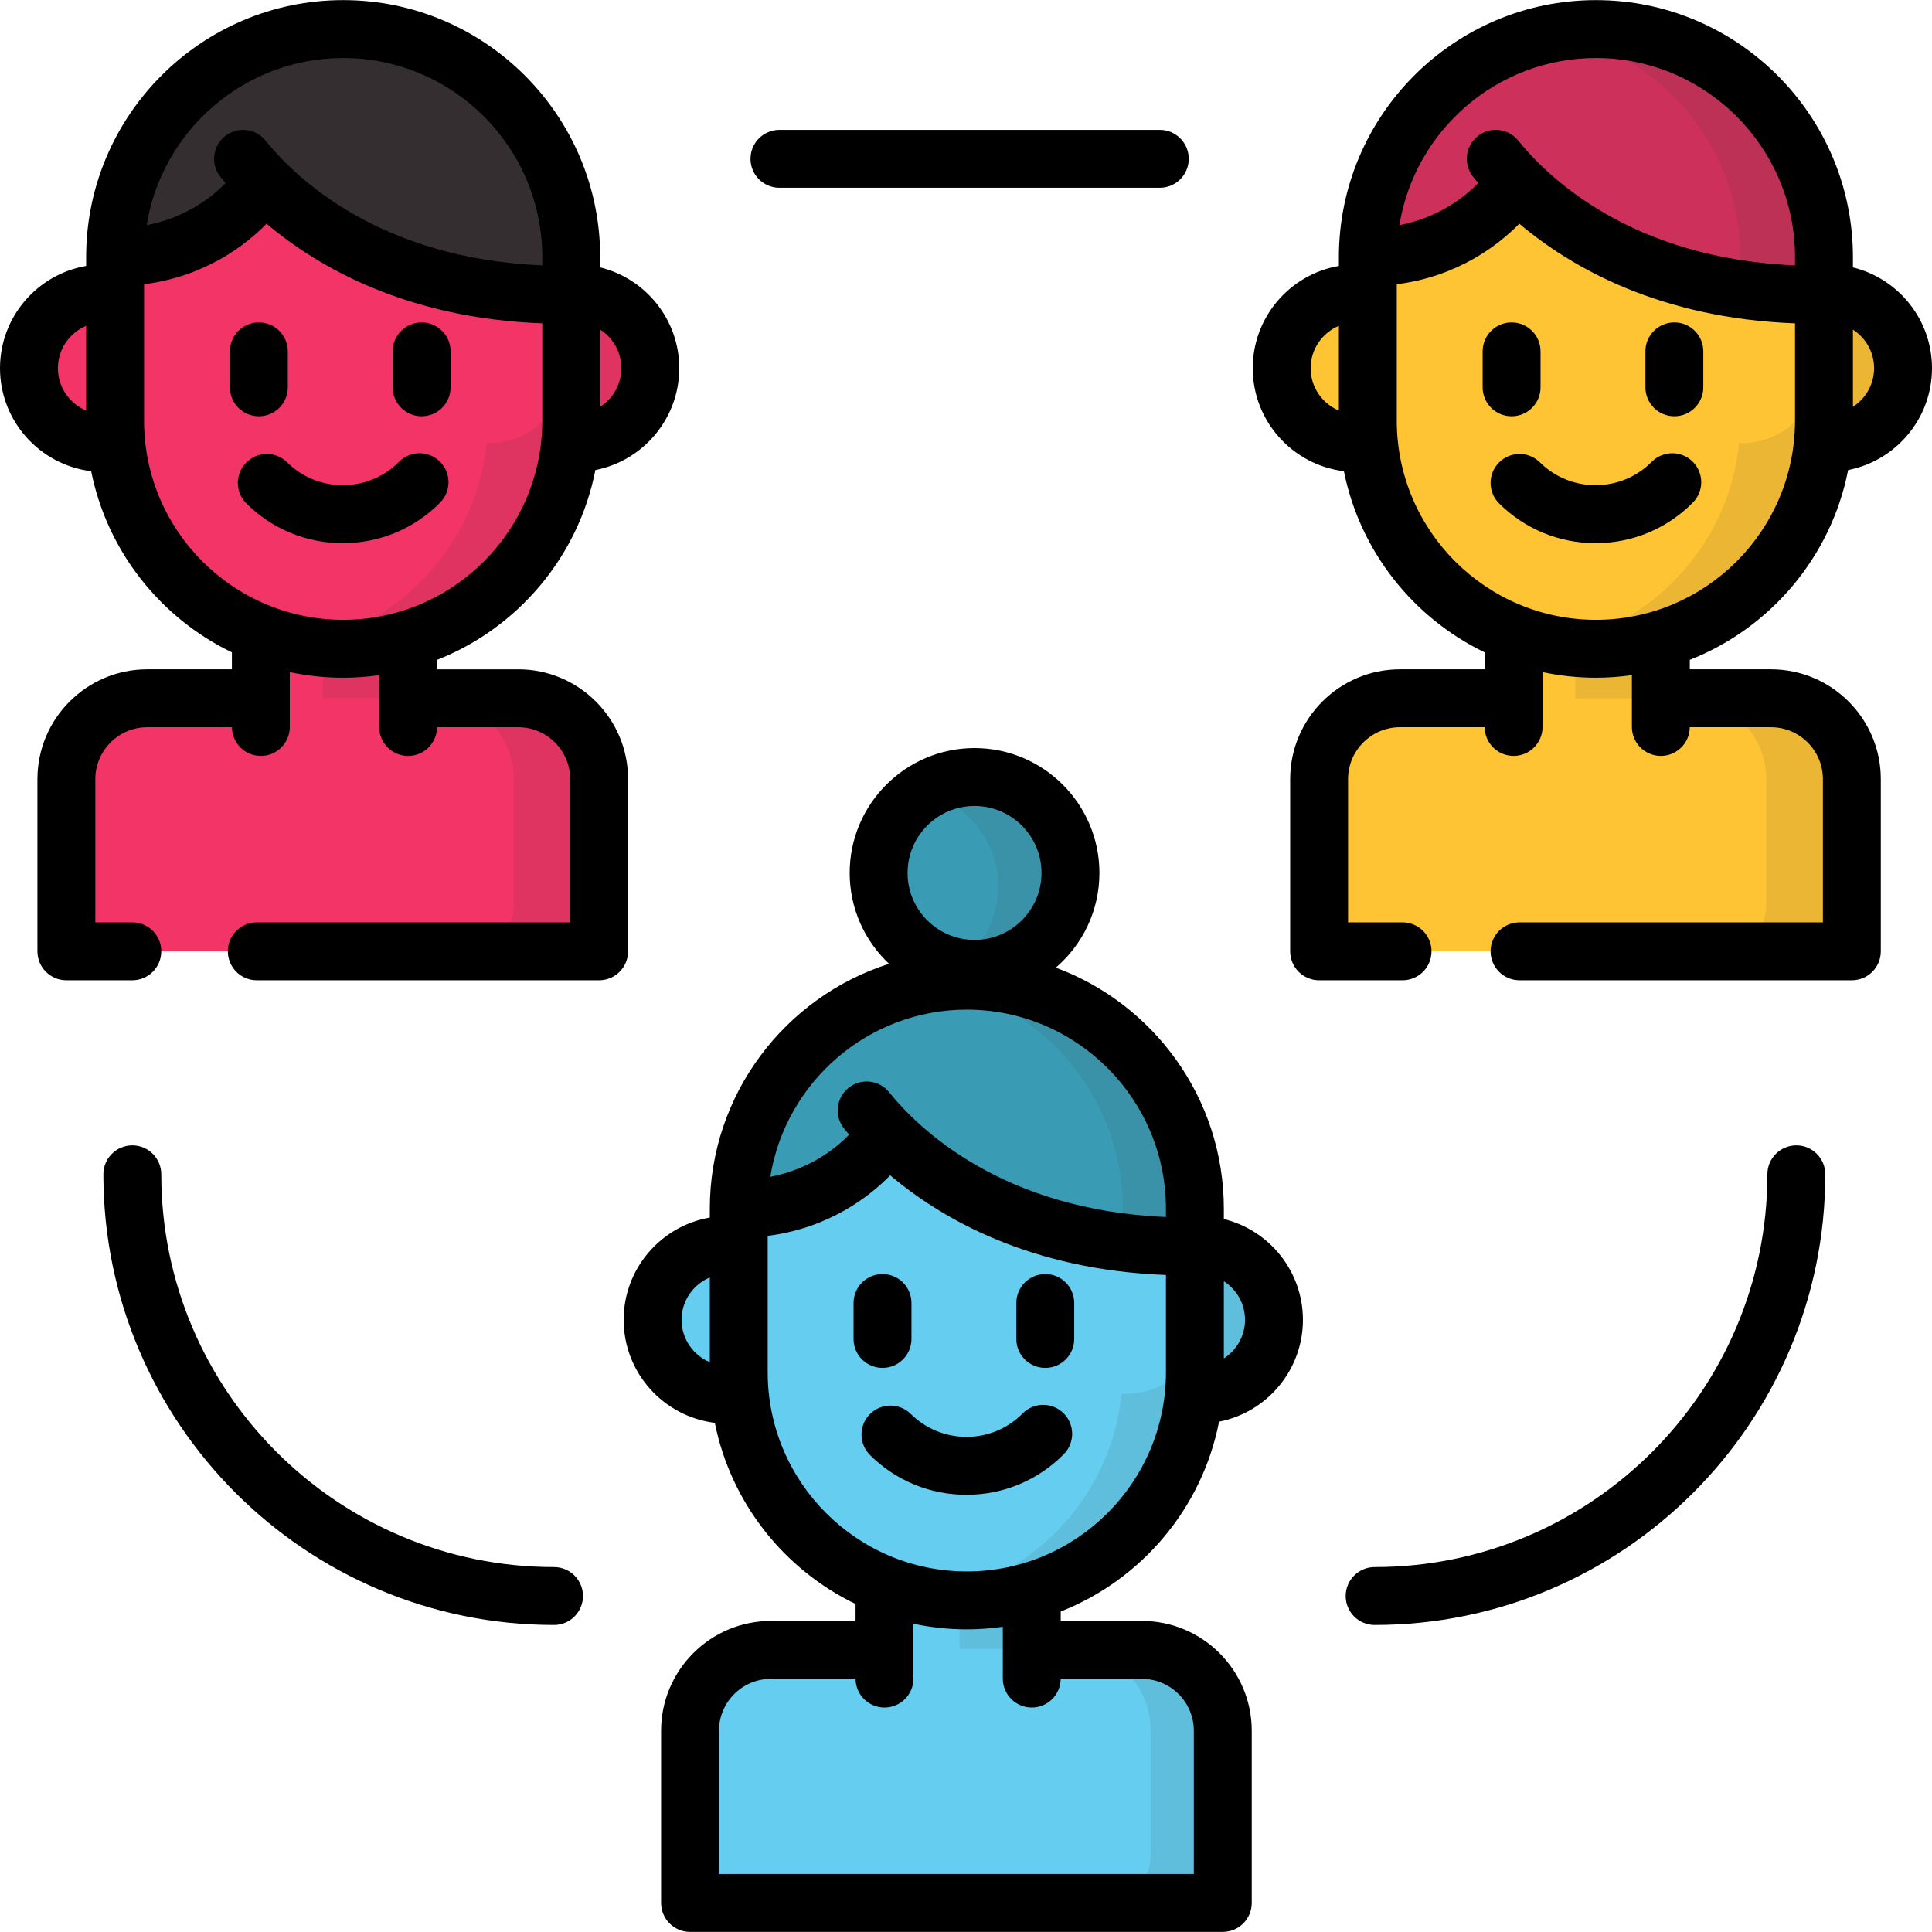 <?xml version="1.0" encoding="iso-8859-1"?>
<!-- Generator: Adobe Illustrator 19.0.0, SVG Export Plug-In . SVG Version: 6.00 Build 0)  -->
<svg version="1.1" id="Capa_1" xmlns="http://www.w3.org/2000/svg" xmlns:xlink="http://www.w3.org/1999/xlink" x="0px" y="0px"
	 viewBox="0 0 512 512" style="enable-background:new 0 0 512 512;" xml:space="preserve">
<path style="fill:#FFC433;" d="M483.077,117.413h1.415c10.955,0,19.835-8.88,19.835-19.835s-8.88-19.835-19.835-19.835h-1.119v-9.6
	c0-33.243-27.198-60.441-60.441-60.441l0,0c-33.243,0-60.441,27.198-60.441,60.441v9.6h-2.996c-10.955,0-19.835,8.88-19.835,19.835
	s8.88,19.835,19.835,19.835h3.292c2.264,22.989,17.551,42.29,38.327,50.401v17.237h-1.076h-29.028
	c-11.837,0-21.432,9.595-21.432,21.431v33.352c0,6.779,5.496,12.275,12.275,12.275h116.636c6.779,0,12.275-5.496,12.275-12.275
	v-33.352c0-11.837-9.595-21.431-21.432-21.431h-29.028h-0.162v-15.646C463.24,162.492,480.649,142.072,483.077,117.413z"/>
<path style="fill:#F23466;" d="M151.57,117.413h0.935c10.955,0,19.835-8.88,19.835-19.835s-8.88-19.835-19.835-19.835h-0.639v-9.6
	c0-33.243-27.198-60.441-60.441-60.441l0,0c-33.243,0-60.441,27.198-60.441,60.441v9.6h-3.477c-10.955,0-19.835,8.88-19.835,19.835
	s8.88,19.835,19.835,19.835h3.773c2.246,22.814,17.313,42.006,37.846,50.226v17.412H68.05H39.021
	c-11.837,0-21.432,9.595-21.432,21.431v33.352c0,6.779,5.496,12.275,12.275,12.275H146.5c6.779,0,12.275-5.496,12.275-12.275
	v-33.352c0-11.837-9.595-21.431-21.432-21.431h-29.028h-0.162v-15.495C131.492,162.786,149.125,142.244,151.57,117.413z"/>
<path style="fill:#65CDEF;" d="M316.363,369.606h1.415c10.955,0,19.835-8.88,19.835-19.835s-8.88-19.835-19.835-19.835h-1.119v-9.6
	c0-33.243-27.198-60.441-60.441-60.441l0,0c-33.243,0-60.441,27.198-60.441,60.441v9.6h-2.996c-10.955,0-19.835,8.88-19.835,19.835
	s8.88,19.835,19.835,19.835h3.292c2.264,22.989,17.551,42.29,38.327,50.401v17.236h-1.076h-29.028
	c-11.837,0-21.432,9.595-21.432,21.432v33.352c0,6.779,5.496,12.275,12.275,12.275h116.636c6.779,0,12.275-5.496,12.275-12.275
	v-33.352c0-11.837-9.595-21.432-21.432-21.432H273.59h-0.163v-15.646C296.526,414.684,313.936,394.264,316.363,369.606z"/>
<g>
	<path style="fill:#342E30;" d="M68.628,49.524l1.338-1.626c12.371,12.478,37.223,29.879,79.624,29.879h2.304v-9.996
		c0-33.243-27.198-60.441-60.441-60.441l0,0c-33.239,0-60.435,27.193-60.441,60.431C56.554,67.543,68.628,49.524,68.628,49.524z"/>
	<g style="opacity:0.1;">
		<path style="fill:#342E30;" d="M137.344,185.05H114.73c11.837,0,21.432,9.595,21.432,21.431v33.352
			c0,6.779-5.496,12.275-12.275,12.275h22.614c6.779,0,12.275-5.496,12.275-12.275v-33.352
			C158.776,194.646,149.181,185.05,137.344,185.05z"/>
		<path style="fill:#342E30;" d="M152.505,77.743h-0.639v-9.6c0-33.243-27.198-60.441-60.441-60.441l0,0
			c-0.043,0-0.085,0.003-0.128,0.003c-0.043,0-0.085-0.003-0.128-0.003l0,0c-3.819,0-7.552,0.374-11.179,1.061
			c27.948,5.284,49.262,29.956,49.262,59.38v9.6h0.639c10.955,0,19.835,8.88,19.835,19.835s-8.88,19.835-19.835,19.835h-0.935
			c-2.445,24.831-20.078,45.373-43.417,52.143v15.495h0.162h22.452v-15.495c23.338-6.77,40.971-27.312,43.417-52.143h0.935
			c10.955,0,19.835-8.88,19.835-19.835C172.34,86.623,163.46,77.743,152.505,77.743z"/>
	</g>
</g>
<path style="fill:#CD315B;" d="M400.938,49.534l1.252-1.713c12.341,12.484,37.211,29.966,79.71,29.966h1.823v-9.996
	c0-33.243-27.198-60.441-60.441-60.441l0,0c-33.243,0-60.441,27.198-60.441,60.441C388.716,67.791,400.938,49.534,400.938,49.534z"
	/>
<g>
	<path style="fill:#3A9CB4;" d="M316.441,329.935v-9.6c0-33.243-27.198-60.441-60.441-60.441l0,0
		c-33.243,0-60.441,27.198-60.441,60.441l0,0l0,0c25.874,0,38.097-18.257,38.097-18.257l1.569-1.394
		c12.447,12.461,37.255,29.647,79.393,29.647L316.441,329.935z"/>
	<circle style="fill:#3A9CB4;" cx="258.264" cy="235.126" r="25.421"/>
</g>
<g style="opacity:0.1;">
	<path style="fill:#342E30;" d="M302.618,436.992H283.48c11.837,0,21.432,9.595,21.432,21.432v33.352
		c0,6.779-5.496,12.275-12.275,12.275h19.137c6.779,0,12.275-5.496,12.275-12.275v-33.352
		C324.05,446.588,314.454,436.992,302.618,436.992z"/>
	<path style="fill:#342E30;" d="M317.779,329.685h-1.119v-9.6c0-31.159-23.896-57.007-54.266-60.125
		c12.075-1.973,21.293-12.449,21.293-25.083c0-14.04-11.381-25.421-25.421-25.421c-3.386,0-6.614,0.667-9.569,1.869
		c9.296,3.781,15.853,12.898,15.853,23.551c0,10.661-6.576,19.764-15.883,23.539c1.331,0.543,2.717,0.977,4.15,1.29
		c-2.222,0.09-4.41,0.314-6.565,0.64c28.932,4.452,51.272,29.61,51.272,59.737v9.6h1.119c10.955,0,19.835,8.88,19.835,19.835
		c0,10.955-8.88,19.835-19.835,19.835h-1.415c-2.428,24.659-19.837,45.079-42.936,51.991v15.646h0.163h18.975v-15.646
		c23.098-6.912,40.508-27.332,42.936-51.991h1.415c10.955,0,19.835-8.88,19.835-19.835
		C337.614,338.563,328.733,329.685,317.779,329.685z"/>
</g>
<g style="opacity:0.1;">
	<path style="fill:#342E30;" d="M469.261,185.05h-22.614c11.837,0,21.432,9.595,21.432,21.431v33.352
		c0,6.779-5.496,12.275-12.275,12.275h22.614c6.779,0,12.275-5.496,12.275-12.275v-33.352
		C490.693,194.646,481.098,185.05,469.261,185.05z"/>
	<path style="fill:#342E30;" d="M484.422,77.743h-0.639v-9.6c0-33.243-27.198-60.441-60.441-60.441l0,0
		c-0.043,0-0.085,0.003-0.128,0.003c-0.043,0-0.085-0.003-0.128-0.003l0,0c-3.819,0-7.552,0.374-11.179,1.061
		c27.948,5.284,49.262,29.956,49.262,59.38v9.6h0.639c10.955,0,19.835,8.88,19.835,19.835s-8.88,19.835-19.835,19.835h-0.935
		c-2.445,24.831-20.078,45.373-43.417,52.143v15.495h0.162h22.452v-15.495c23.338-6.77,40.971-27.312,43.417-52.143h0.935
		c10.955,0,19.835-8.88,19.835-19.835C504.257,86.623,495.377,77.743,484.422,77.743z"/>
</g>
<path d="M105.733,122.389c-8.129,8.209-21.421,8.273-29.63,0.143c-3.011-2.983-7.868-2.96-10.849,0.051
	c-2.982,3.012-2.958,7.869,0.052,10.849c6.846,6.781,15.908,10.508,25.537,10.508c0.059,0,0.12,0,0.179,0
	c9.694-0.046,18.792-3.865,25.614-10.753c2.982-3.011,2.958-7.869-0.052-10.849C113.573,119.355,108.715,119.377,105.733,122.389z"
	/>
<path d="M166.448,206.482c0-16.048-13.056-29.104-29.104-29.104h-21.519v-2.503c21.351-8.411,37.462-27.296,41.957-50.302
	c12.651-2.469,22.229-13.632,22.229-26.995c0-12.91-8.942-23.764-20.955-26.712v-2.724c0-37.558-30.555-68.113-68.113-68.113
	S22.83,30.584,22.83,68.142v2.334C9.885,72.704,0,84.005,0,97.578c0,14.034,10.567,25.639,24.16,27.296
	c4.24,21.189,18.336,38.863,37.294,48.006v4.497H39.021c-16.048,0-29.104,13.056-29.104,29.104v45.628
	c0,4.238,3.435,7.672,7.672,7.672h17.477c4.237,0,7.672-3.434,7.672-7.672c0-4.238-3.435-7.672-7.672-7.672h-9.805v-37.955
	c0-7.587,6.172-13.76,13.76-13.76h22.436c0.039,4.204,3.456,7.6,7.668,7.6c4.237,0,7.672-3.434,7.672-7.672v-14.536
	c4.566,0.969,9.297,1.487,14.146,1.487c3.238,0,6.419-0.242,9.537-0.681v13.73c0,4.238,3.435,7.672,7.672,7.672
	c4.213,0,7.629-3.396,7.668-7.6h21.522c7.587,0,13.76,6.172,13.76,13.76v37.955H68.05c-4.237,0-7.672,3.434-7.672,7.672
	s3.435,7.672,7.672,7.672h90.726c4.237,0,7.672-3.434,7.672-7.672V206.482z M164.668,97.578c0,4.293-2.242,8.066-5.611,10.232
	V87.348C162.426,89.512,164.668,93.285,164.668,97.578z M90.944,15.373c29.097,0,52.769,23.672,52.769,52.769v2.189
	c-43.481-1.812-65.641-23.494-73.328-33.052c-2.656-3.303-7.484-3.827-10.787-1.17c-3.302,2.656-3.826,7.484-1.17,10.786
	c0.408,0.507,0.863,1.054,1.341,1.616c-3.364,3.483-10.244,9.111-20.907,11.169C42.926,34.592,64.729,15.373,90.944,15.373z
	 M15.344,97.578c0-5.05,3.095-9.389,7.487-11.225v22.451C18.44,106.968,15.344,102.628,15.344,97.578z M38.175,111.488v-36.16
	c16.311-2.084,27.001-10.461,32.467-16.043c13.837,11.676,37.339,25.071,73.07,26.406v25.797c0,29.097-23.672,52.769-52.769,52.769
	S38.175,140.586,38.175,111.488z"/>
<path d="M68.6,110.318c4.237,0,7.672-3.434,7.672-7.672v-9.527c0-4.238-3.435-7.672-7.672-7.672s-7.672,3.434-7.672,7.672v9.527
	C60.928,106.883,64.363,110.318,68.6,110.318z"/>
<path d="M111.735,85.446c-4.237,0-7.672,3.434-7.672,7.672v9.527c0,4.238,3.435,7.672,7.672,7.672s7.672-3.434,7.672-7.672v-9.527
	C119.407,88.881,115.972,85.446,111.735,85.446z"/>
<path d="M489.771,124.572C502.421,122.102,512,110.94,512,97.578c0-12.91-8.942-23.764-20.954-26.711v-2.724
	c0-37.558-30.555-68.113-68.113-68.113c-37.559,0-68.114,30.555-68.114,68.113v2.334c-12.946,2.228-22.83,13.528-22.83,27.101
	c0,14.034,10.566,25.638,24.159,27.296c4.24,21.189,18.337,38.863,37.295,48.006v4.497h-22.433
	c-16.048,0-29.104,13.056-29.104,29.104v45.628c0,4.238,3.434,7.672,7.672,7.672h22.114c4.238,0,7.672-3.434,7.672-7.672
	c0-4.238-3.434-7.672-7.672-7.672h-14.442v-37.955c0-7.587,6.172-13.76,13.76-13.76h22.436c0.039,4.204,3.456,7.6,7.668,7.6
	c4.238,0,7.672-3.434,7.672-7.672v-14.536c4.566,0.969,9.297,1.487,14.146,1.487c3.238,0,6.419-0.242,9.537-0.681v13.73
	c0,4.238,3.434,7.672,7.672,7.672c4.214,0,7.629-3.396,7.668-7.6h21.522c7.586,0,13.759,6.172,13.759,13.76v37.955h-80.4
	c-4.238,0-7.672,3.434-7.672,7.672s3.434,7.672,7.672,7.672h88.072c4.238,0,7.672-3.434,7.672-7.672v-45.628
	c0-16.048-13.056-29.104-29.103-29.104h-21.518v-2.503C469.165,166.463,485.275,147.578,489.771,124.572z M496.656,97.578
	c0,4.293-2.241,8.066-5.61,10.231V87.348C494.413,89.513,496.656,93.285,496.656,97.578z M422.932,15.373
	c29.097,0,52.769,23.672,52.769,52.769v2.189c-43.481-1.812-65.641-23.494-73.329-33.052c-2.655-3.303-7.485-3.827-10.786-1.17
	c-3.303,2.656-3.826,7.484-1.17,10.786c0.406,0.505,0.859,1.049,1.335,1.608c-3.386,3.503-10.261,9.119-20.901,11.175
	C374.914,34.591,396.717,15.373,422.932,15.373z M347.332,97.578c0-5.049,3.094-9.388,7.486-11.225v22.451
	C350.426,106.967,347.332,102.628,347.332,97.578z M370.162,111.488v-36.16c16.311-2.084,27.001-10.462,32.467-16.044
	c13.837,11.676,37.339,25.071,73.071,26.406v25.797c0,29.097-23.672,52.769-52.769,52.769
	C393.835,164.256,370.162,140.586,370.162,111.488z"/>
<path d="M437.721,122.389c-8.128,8.209-21.42,8.274-29.63,0.143c-3.012-2.984-7.868-2.959-10.849,0.051
	c-2.982,3.011-2.959,7.869,0.051,10.849c6.846,6.781,15.909,10.508,25.538,10.508c0.059,0,0.119,0,0.178,0
	c9.695-0.046,18.792-3.865,25.614-10.753c2.982-3.011,2.959-7.869-0.051-10.849C445.559,119.355,440.702,119.378,437.721,122.389z"
	/>
<path d="M400.588,110.318c4.238,0,7.672-3.434,7.672-7.672v-9.527c0-4.238-3.434-7.672-7.672-7.672
	c-4.238,0-7.672,3.434-7.672,7.672v9.527C392.915,106.883,396.35,110.318,400.588,110.318z"/>
<path d="M443.722,85.446c-4.238,0-7.672,3.434-7.672,7.672v9.527c0,4.238,3.434,7.672,7.672,7.672c4.238,0,7.672-3.434,7.672-7.672
	v-9.527C451.394,88.881,447.959,85.446,443.722,85.446z"/>
<path d="M271.007,374.581c-3.938,3.976-9.188,6.181-14.785,6.207c-5.57,0.006-10.868-2.128-14.844-6.066
	c-3.011-2.983-7.867-2.959-10.849,0.051c-2.982,3.011-2.958,7.868,0.052,10.849c6.846,6.781,15.909,10.509,25.537,10.509
	c0.059,0,0.119,0,0.178-0.001c9.694-0.046,18.792-3.865,25.615-10.754c2.981-3.009,2.958-7.867-0.053-10.849
	C278.847,371.547,273.99,371.568,271.007,374.581z"/>
<path d="M324.332,323.058v-2.724c0-29.271-18.561-54.284-44.53-63.899c7.067-6.074,11.555-15.067,11.555-25.094
	c0-18.247-14.846-33.093-33.093-33.093s-33.092,14.846-33.092,33.093c0,9.483,4.015,18.04,10.427,24.078
	c-27.507,8.758-47.492,34.543-47.492,64.914v2.334c-12.947,2.228-22.831,13.53-22.831,27.102c0,14.034,10.566,25.638,24.16,27.295
	c4.24,21.19,18.336,38.863,37.295,48.007v4.497h-22.433c-16.048,0-29.103,13.056-29.103,29.103v45.628
	c0,4.238,3.435,7.672,7.672,7.672h141.185c4.238,0,7.672-3.434,7.672-7.672v-45.628c0-16.048-13.056-29.103-29.103-29.103h-21.518
	v-2.503c21.352-8.412,37.462-27.297,41.957-50.303c12.65-2.469,22.229-13.631,22.229-26.993
	C345.286,336.861,336.344,326.005,324.332,323.058z M258.264,213.593c9.787,0,17.749,7.962,17.749,17.749
	c0,9.788-7.962,17.749-17.749,17.749c-9.787,0-17.748-7.962-17.748-17.749C240.516,221.554,248.477,213.593,258.264,213.593z
	 M256.218,267.565c29.097,0,52.769,23.672,52.769,52.769v2.189c-43.482-1.812-65.641-23.494-73.328-33.051
	c-2.656-3.303-7.484-3.828-10.787-1.17c-3.302,2.656-3.826,7.484-1.17,10.786c0.406,0.505,0.86,1.049,1.335,1.609
	c-3.386,3.503-10.261,9.118-20.901,11.174C208.2,286.784,230.003,267.565,256.218,267.565z M180.618,349.771
	c0-5.05,3.095-9.39,7.487-11.226v22.451C183.713,359.159,180.618,354.82,180.618,349.771z M316.376,458.674v37.955H190.535v-37.955
	c0-7.586,6.172-13.759,13.759-13.759h22.436c0.04,4.203,3.456,7.599,7.668,7.599c4.237,0,7.672-3.434,7.672-7.672v-14.535
	c4.566,0.969,9.297,1.487,14.146,1.487c3.238,0,6.419-0.242,9.538-0.681v13.729c0,4.238,3.434,7.672,7.672,7.672
	c4.214,0,7.629-3.395,7.668-7.599h21.522C310.204,444.915,316.376,451.088,316.376,458.674z M256.218,416.449
	c-29.097,0-52.769-23.672-52.769-52.769v-36.161c16.31-2.084,27-10.461,32.466-16.043c13.837,11.676,37.339,25.07,73.071,26.405
	v25.798C308.988,392.778,285.315,416.449,256.218,416.449z M324.332,360v-20.461c3.369,2.166,5.61,5.937,5.61,10.23
	S327.701,357.836,324.332,360z"/>
<path d="M233.874,362.509c4.237,0,7.672-3.434,7.672-7.672v-9.527c0-4.238-3.435-7.672-7.672-7.672
	c-4.237,0-7.672,3.434-7.672,7.672v9.527C226.202,359.075,229.637,362.509,233.874,362.509z"/>
<path d="M277.008,337.638c-4.238,0-7.672,3.434-7.672,7.672v9.527c0,4.238,3.434,7.672,7.672,7.672c4.238,0,7.672-3.434,7.672-7.672
	v-9.527C284.68,341.072,281.246,337.638,277.008,337.638z"/>
<path d="M206.561,49.759h100.796c4.238,0,7.672-3.434,7.672-7.672s-3.434-7.672-7.672-7.672H206.561
	c-4.237,0-7.672,3.434-7.672,7.672S202.324,49.759,206.561,49.759z"/>
<path d="M476.048,303.534c-4.238,0-7.672,3.434-7.672,7.672c0,57.391-46.692,104.084-104.085,104.084
	c-4.238,0-7.672,3.434-7.672,7.672c0,4.238,3.434,7.672,7.672,7.672c65.853,0,119.429-53.575,119.429-119.428
	C483.721,306.968,480.287,303.534,476.048,303.534z"/>
<path d="M146.823,415.29c-57.393,0-104.085-46.692-104.085-104.084c0-4.238-3.435-7.672-7.672-7.672s-7.672,3.434-7.672,7.672
	c0,65.853,53.576,119.428,119.429,119.428c4.237,0,7.672-3.434,7.672-7.672C154.495,418.724,151.06,415.29,146.823,415.29z"/>
<g>
</g>
<g>
</g>
<g>
</g>
<g>
</g>
<g>
</g>
<g>
</g>
<g>
</g>
<g>
</g>
<g>
</g>
<g>
</g>
<g>
</g>
<g>
</g>
<g>
</g>
<g>
</g>
<g>
</g>
</svg>

